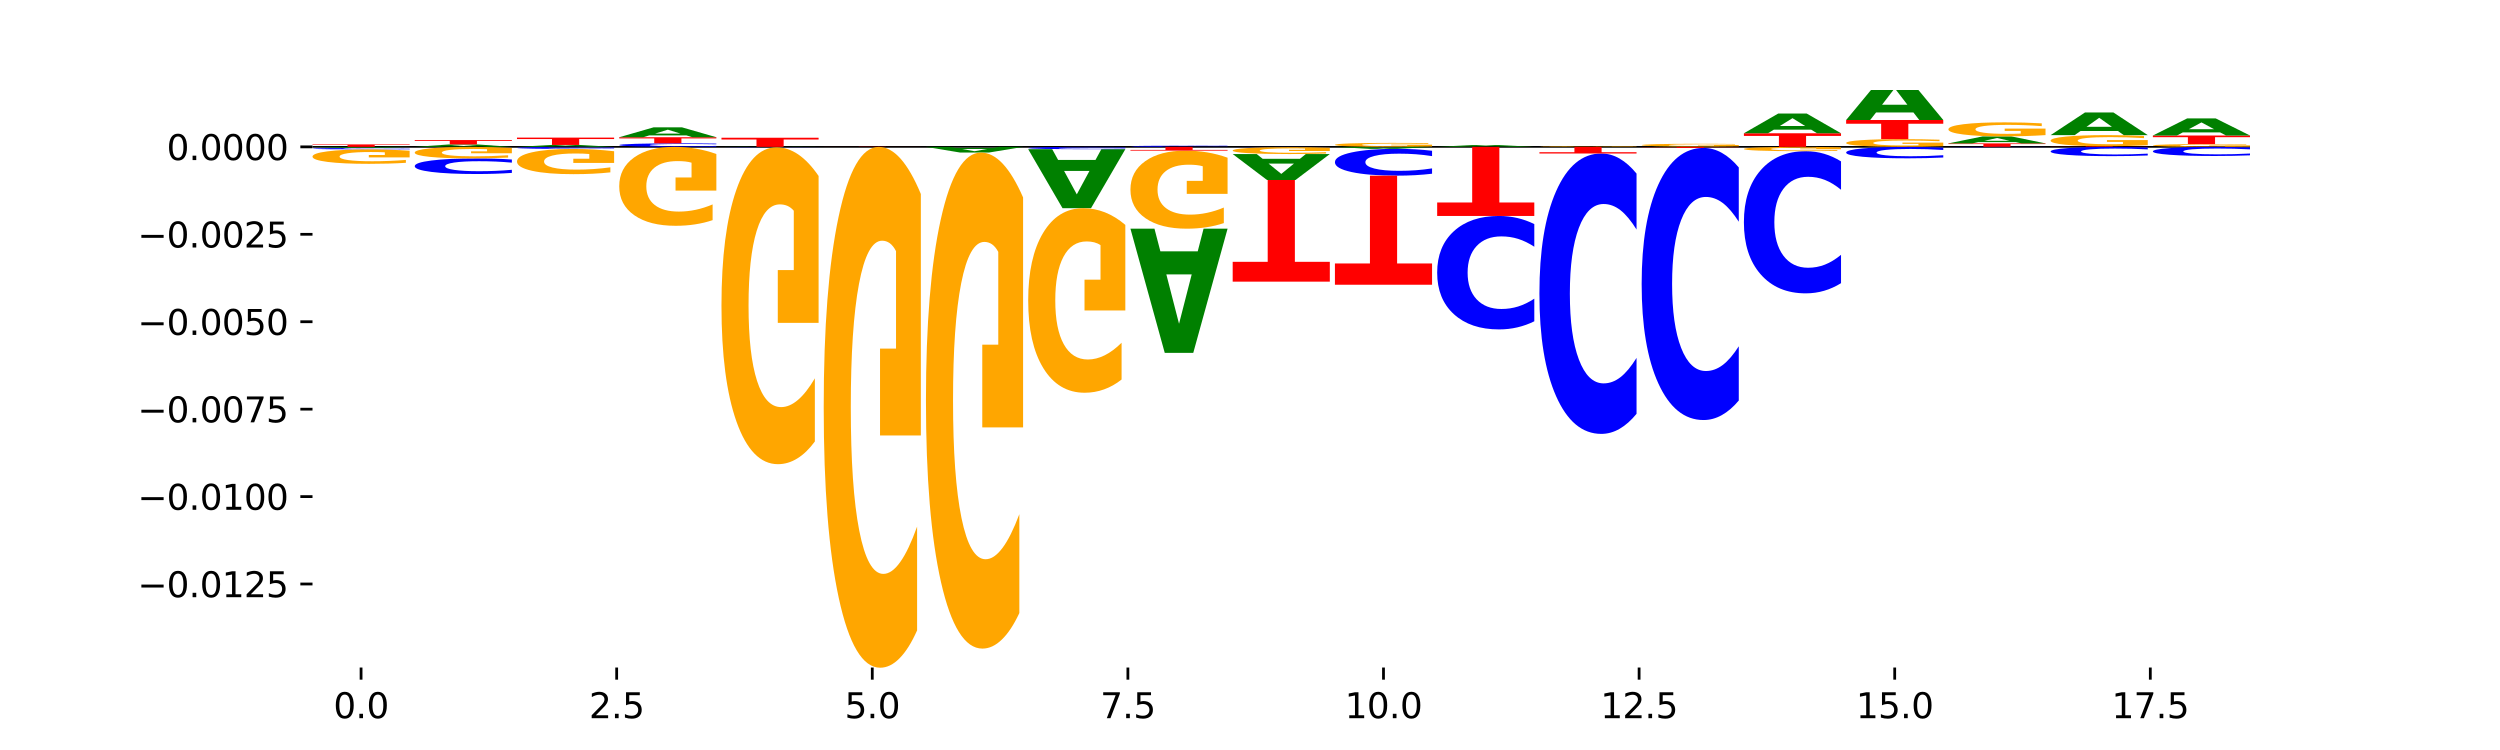 <?xml version="1.0" encoding="utf-8" standalone="no"?>
<!DOCTYPE svg PUBLIC "-//W3C//DTD SVG 1.1//EN"
  "http://www.w3.org/Graphics/SVG/1.1/DTD/svg11.dtd">
<svg xmlns:xlink="http://www.w3.org/1999/xlink" width="720pt" height="216pt" viewBox="0 0 720 216" xmlns="http://www.w3.org/2000/svg" version="1.1">
 <defs>
  <style type="text/css">*{stroke-linejoin: round; stroke-linecap: butt}</style>
 </defs>
 <g id="figure_1">
  <g id="patch_1">
   <path d="M 0 216 
L 720 216 
L 720 0 
L 0 0 
z
" style="fill: #ffffff"/>
  </g>
  <g id="axes_1">
   <g id="patch_2">
    <path d="M 90 192.24 
L 648 192.24 
L 648 25.92 
L 90 25.92 
z
" style="fill: #ffffff"/>
   </g>
   <g id="line2d_1">
    <path d="M 90 42.302 
L 648 42.302 
" clip-path="url(#p07a82863c5)" style="fill: none; stroke: #000000; stroke-width: 0.5; stroke-linecap: square"/>
   </g>
   <g id="patch_3">
    <path d="M 90 41.596 
L 117.974 41.596 
L 117.974 41.734 
L 107.91 41.734 
L 107.91 42.302 
L 100.084 42.302 
L 100.084 41.734 
L 90 41.734 
L 90 41.596 
z
" clip-path="url(#p07a82863c5)" style="fill: #ff0000"/>
   </g>
   <g id="patch_4">
    <path d="M 138.823 42.174 
L 128.065 42.174 
L 126.366 42.302 
L 119.446 42.302 
L 129.329 41.597 
L 137.536 41.597 
L 147.42 42.302 
L 140.505 42.302 
L 138.823 42.174 
z
M 129.781 42.043 
L 137.09 42.043 
L 133.441 41.762 
L 129.781 42.043 
z
" clip-path="url(#p07a82863c5)" style="fill: #008000"/>
   </g>
   <g id="patch_5">
    <path d="M 119.446 40.334 
L 147.42 40.334 
L 147.42 40.581 
L 137.356 40.581 
L 137.356 41.597 
L 129.529 41.597 
L 129.529 40.581 
L 119.446 40.581 
L 119.446 40.334 
z
" clip-path="url(#p07a82863c5)" style="fill: #ff0000"/>
   </g>
   <g id="patch_6">
    <path d="M 168.269 42.201 
L 157.511 42.201 
L 155.812 42.302 
L 148.892 42.302 
L 158.775 41.746 
L 166.982 41.746 
L 176.865 42.302 
L 169.951 42.302 
L 168.269 42.201 
z
M 159.227 42.098 
L 166.536 42.098 
L 162.887 41.877 
L 159.227 42.098 
z
" clip-path="url(#p07a82863c5)" style="fill: #008000"/>
   </g>
   <g id="patch_7">
    <path d="M 148.892 39.632 
L 176.865 39.632 
L 176.865 40.044 
L 166.801 40.044 
L 166.801 41.746 
L 158.975 41.746 
L 158.975 40.044 
L 148.892 40.044 
L 148.892 39.632 
z
" clip-path="url(#p07a82863c5)" style="fill: #ff0000"/>
   </g>
   <g id="patch_8">
    <path d="M 206.311 42.229 
Q 203.971 42.265 201.441 42.284 
Q 198.911 42.302 196.155 42.302 
Q 187.937 42.302 183.137 42.165 
Q 178.338 42.027 178.338 41.792 
Q 178.338 41.555 183.137 41.418 
Q 187.937 41.28 196.155 41.28 
Q 198.911 41.28 201.441 41.299 
Q 203.971 41.317 206.311 41.353 
L 206.311 41.557 
Q 203.95 41.509 201.66 41.487 
Q 199.369 41.464 196.839 41.464 
Q 192.3 41.464 189.699 41.552 
Q 187.105 41.639 187.105 41.792 
Q 187.105 41.944 189.699 42.031 
Q 192.3 42.118 196.839 42.118 
Q 199.369 42.118 201.66 42.096 
Q 203.95 42.073 206.311 42.025 
L 206.311 42.229 
z
" clip-path="url(#p07a82863c5)" style="fill: #0000ff"/>
   </g>
   <g id="patch_9">
    <path d="M 178.338 39.523 
L 206.311 39.523 
L 206.311 39.865 
L 196.247 39.865 
L 196.247 41.28 
L 188.421 41.28 
L 188.421 39.865 
L 178.338 39.865 
L 178.338 39.523 
z
" clip-path="url(#p07a82863c5)" style="fill: #ff0000"/>
   </g>
   <g id="patch_10">
    <path d="M 197.715 39.004 
L 186.957 39.004 
L 185.258 39.523 
L 178.338 39.523 
L 188.221 36.677 
L 196.428 36.677 
L 206.311 39.523 
L 199.397 39.523 
L 197.715 39.004 
z
M 188.673 38.476 
L 195.982 38.476 
L 192.333 37.344 
L 188.673 38.476 
z
" clip-path="url(#p07a82863c5)" style="fill: #008000"/>
   </g>
   <g id="patch_11">
    <path d="M 207.784 39.668 
L 235.757 39.668 
L 235.757 40.182 
L 225.693 40.182 
L 225.693 42.302 
L 217.867 42.302 
L 217.867 40.182 
L 207.784 40.182 
L 207.784 39.668 
z
" clip-path="url(#p07a82863c5)" style="fill: #ff0000"/>
   </g>
   <g id="patch_12">
    <path d="M 237.23 42.24 
L 265.203 42.24 
L 265.203 42.252 
L 255.139 42.252 
L 255.139 42.302 
L 247.313 42.302 
L 247.313 42.252 
L 237.23 42.252 
L 237.23 42.24 
z
" clip-path="url(#p07a82863c5)" style="fill: #ff0000"/>
   </g>
   <g id="patch_13">
    <path d="M 296.121 42.298 
L 324.095 42.298 
L 324.095 42.299 
L 314.031 42.299 
L 314.031 42.302 
L 306.205 42.302 
L 306.205 42.299 
L 296.121 42.299 
L 296.121 42.298 
z
" clip-path="url(#p07a82863c5)" style="fill: #ff0000"/>
   </g>
   <g id="patch_14">
    <path d="M 353.541 42.278 
Q 351.201 42.29 348.671 42.296 
Q 346.14 42.302 343.385 42.302 
Q 335.167 42.302 330.367 42.256 
Q 325.567 42.209 325.567 42.13 
Q 325.567 42.05 330.367 42.004 
Q 335.167 41.957 343.385 41.957 
Q 346.14 41.957 348.671 41.963 
Q 351.201 41.97 353.541 41.982 
L 353.541 42.051 
Q 351.18 42.034 348.889 42.027 
Q 346.599 42.019 344.068 42.019 
Q 339.529 42.019 336.929 42.049 
Q 334.335 42.078 334.335 42.13 
Q 334.335 42.181 336.929 42.211 
Q 339.529 42.24 344.068 42.24 
Q 346.599 42.24 348.889 42.233 
Q 351.18 42.225 353.541 42.209 
L 353.541 42.278 
z
" clip-path="url(#p07a82863c5)" style="fill: #0000ff"/>
   </g>
   <g id="patch_15">
    <path d="M 412.433 42.198 
Q 409.612 42.25 406.577 42.276 
Q 403.543 42.302 400.308 42.302 
Q 392.998 42.302 388.728 42.147 
Q 384.459 41.992 384.459 41.726 
Q 384.459 41.458 388.804 41.304 
Q 393.155 41.15 400.722 41.15 
Q 403.637 41.15 406.308 41.171 
Q 408.985 41.191 411.354 41.232 
L 411.354 41.462 
Q 408.909 41.41 406.489 41.384 
Q 404.069 41.357 401.637 41.357 
Q 397.136 41.357 394.697 41.453 
Q 392.258 41.549 392.258 41.726 
Q 392.258 41.903 394.609 41.999 
Q 396.96 42.095 401.286 42.095 
Q 402.465 42.095 403.474 42.089 
Q 404.483 42.084 405.286 42.072 
L 405.286 41.856 
L 400.678 41.856 
L 400.678 41.664 
L 412.433 41.664 
L 412.433 42.198 
z
" clip-path="url(#p07a82863c5)" style="fill: #ffa600"/>
   </g>
   <g id="patch_16">
    <path d="M 441.879 42.301 
Q 439.057 42.302 436.023 42.302 
Q 432.989 42.302 429.754 42.302 
Q 422.444 42.302 418.174 42.3 
Q 413.905 42.298 413.905 42.293 
Q 413.905 42.289 418.25 42.287 
Q 422.601 42.284 430.168 42.284 
Q 433.083 42.284 435.754 42.285 
Q 438.431 42.285 440.8 42.286 
L 440.8 42.289 
Q 438.355 42.288 435.935 42.288 
Q 433.515 42.288 431.083 42.288 
Q 426.582 42.288 424.143 42.289 
Q 421.704 42.291 421.704 42.293 
Q 421.704 42.296 424.055 42.298 
Q 426.406 42.299 430.732 42.299 
Q 431.91 42.299 432.92 42.299 
Q 433.929 42.299 434.732 42.299 
L 434.732 42.295 
L 430.124 42.295 
L 430.124 42.292 
L 441.879 42.292 
L 441.879 42.301 
z
" clip-path="url(#p07a82863c5)" style="fill: #ffa600"/>
   </g>
   <g id="patch_17">
    <path d="M 433.282 42.194 
L 422.524 42.194 
L 420.825 42.284 
L 413.905 42.284 
L 423.788 41.788 
L 431.995 41.788 
L 441.879 42.284 
L 434.964 42.284 
L 433.282 42.194 
z
M 424.24 42.102 
L 431.549 42.102 
L 427.9 41.905 
L 424.24 42.102 
z
" clip-path="url(#p07a82863c5)" style="fill: #008000"/>
   </g>
   <g id="patch_18">
    <path d="M 462.728 42.297 
L 451.97 42.297 
L 450.271 42.302 
L 443.351 42.302 
L 453.234 42.27 
L 461.441 42.27 
L 471.325 42.302 
L 464.41 42.302 
L 462.728 42.297 
z
M 453.686 42.291 
L 460.995 42.291 
L 457.346 42.278 
L 453.686 42.291 
z
" clip-path="url(#p07a82863c5)" style="fill: #008000"/>
   </g>
   <g id="patch_19">
    <path d="M 471.325 42.253 
Q 468.503 42.262 465.469 42.266 
Q 462.435 42.27 459.2 42.27 
Q 451.89 42.27 447.62 42.245 
Q 443.351 42.219 443.351 42.175 
Q 443.351 42.13 447.696 42.105 
Q 452.046 42.079 459.613 42.079 
Q 462.529 42.079 465.199 42.083 
Q 467.876 42.086 470.246 42.093 
L 470.246 42.131 
Q 467.801 42.122 465.381 42.118 
Q 462.961 42.114 460.529 42.114 
Q 456.027 42.114 453.589 42.13 
Q 451.15 42.145 451.15 42.175 
Q 451.15 42.204 453.501 42.22 
Q 455.852 42.236 460.178 42.236 
Q 461.356 42.236 462.366 42.235 
Q 463.375 42.234 464.178 42.232 
L 464.178 42.196 
L 459.57 42.196 
L 459.57 42.165 
L 471.325 42.165 
L 471.325 42.253 
z
" clip-path="url(#p07a82863c5)" style="fill: #ffa600"/>
   </g>
   <g id="patch_20">
    <path d="M 492.174 42.286 
L 481.416 42.286 
L 479.717 42.302 
L 472.797 42.302 
L 482.68 42.211 
L 490.887 42.211 
L 500.77 42.302 
L 493.856 42.302 
L 492.174 42.286 
z
M 483.132 42.269 
L 490.441 42.269 
L 486.792 42.233 
L 483.132 42.269 
z
" clip-path="url(#p07a82863c5)" style="fill: #008000"/>
   </g>
   <g id="patch_21">
    <path d="M 500.77 42.138 
Q 497.949 42.175 494.915 42.193 
Q 491.881 42.211 488.646 42.211 
Q 481.336 42.211 477.066 42.103 
Q 472.797 41.995 472.797 41.81 
Q 472.797 41.623 477.141 41.515 
Q 481.492 41.408 489.059 41.408 
Q 491.975 41.408 494.645 41.423 
Q 497.322 41.437 499.692 41.466 
L 499.692 41.626 
Q 497.247 41.589 494.827 41.571 
Q 492.407 41.553 489.975 41.553 
Q 485.473 41.553 483.035 41.619 
Q 480.596 41.686 480.596 41.81 
Q 480.596 41.933 482.947 42 
Q 485.298 42.066 489.624 42.066 
Q 490.802 42.066 491.812 42.063 
Q 492.821 42.059 493.623 42.05 
L 493.623 41.9 
L 489.016 41.9 
L 489.016 41.766 
L 500.77 41.766 
L 500.77 42.138 
z
" clip-path="url(#p07a82863c5)" style="fill: #ffa600"/>
   </g>
   <g id="patch_22">
    <path d="M 502.243 38.382 
L 530.216 38.382 
L 530.216 39.146 
L 520.152 39.146 
L 520.152 42.302 
L 512.326 42.302 
L 512.326 39.146 
L 502.243 39.146 
L 502.243 38.382 
z
" clip-path="url(#p07a82863c5)" style="fill: #ff0000"/>
   </g>
   <g id="patch_23">
    <path d="M 521.62 37.347 
L 510.862 37.347 
L 509.163 38.382 
L 502.243 38.382 
L 512.126 32.702 
L 520.333 32.702 
L 530.216 38.382 
L 523.302 38.382 
L 521.62 37.347 
z
M 512.578 36.293 
L 519.887 36.293 
L 516.238 34.034 
L 512.578 36.293 
z
" clip-path="url(#p07a82863c5)" style="fill: #008000"/>
   </g>
   <g id="patch_24">
    <path d="M 559.662 42.101 
Q 556.841 42.202 553.807 42.252 
Q 550.772 42.302 547.537 42.302 
Q 540.227 42.302 535.958 42.002 
Q 531.689 41.702 531.689 41.189 
Q 531.689 40.669 536.033 40.372 
Q 540.384 40.074 547.951 40.074 
Q 550.866 40.074 553.537 40.114 
Q 556.214 40.154 558.584 40.233 
L 558.584 40.678 
Q 556.139 40.576 553.719 40.526 
Q 551.299 40.475 548.867 40.475 
Q 544.365 40.475 541.926 40.66 
Q 539.488 40.845 539.488 41.189 
Q 539.488 41.529 541.839 41.715 
Q 544.19 41.901 548.515 41.901 
Q 549.694 41.901 550.703 41.89 
Q 551.713 41.879 552.515 41.856 
L 552.515 41.439 
L 547.907 41.439 
L 547.907 41.068 
L 559.662 41.068 
L 559.662 42.101 
z
" clip-path="url(#p07a82863c5)" style="fill: #ffa600"/>
   </g>
   <g id="patch_25">
    <path d="M 531.689 34.563 
L 559.662 34.563 
L 559.662 35.638 
L 549.598 35.638 
L 549.598 40.074 
L 541.772 40.074 
L 541.772 35.638 
L 531.689 35.638 
L 531.689 34.563 
z
" clip-path="url(#p07a82863c5)" style="fill: #ff0000"/>
   </g>
   <g id="patch_26">
    <path d="M 551.066 32.388 
L 540.308 32.388 
L 538.609 34.563 
L 531.689 34.563 
L 541.572 22.624 
L 549.779 22.624 
L 559.662 34.563 
L 552.748 34.563 
L 551.066 32.388 
z
M 542.024 30.172 
L 549.333 30.172 
L 545.684 25.423 
L 542.024 30.172 
z
" clip-path="url(#p07a82863c5)" style="fill: #008000"/>
   </g>
   <g id="patch_27">
    <path d="M 561.135 41.294 
L 589.108 41.294 
L 589.108 41.491 
L 579.044 41.491 
L 579.044 42.302 
L 571.218 42.302 
L 571.218 41.491 
L 561.135 41.491 
L 561.135 41.294 
z
" clip-path="url(#p07a82863c5)" style="fill: #ff0000"/>
   </g>
   <g id="patch_28">
    <path d="M 580.512 40.927 
L 569.754 40.927 
L 568.055 41.294 
L 561.135 41.294 
L 571.018 39.276 
L 579.225 39.276 
L 589.108 41.294 
L 582.193 41.294 
L 580.512 40.927 
z
M 571.47 40.552 
L 578.779 40.552 
L 575.13 39.749 
L 571.47 40.552 
z
" clip-path="url(#p07a82863c5)" style="fill: #008000"/>
   </g>
   <g id="patch_29">
    <path d="M 589.108 38.911 
Q 586.287 39.094 583.253 39.185 
Q 580.218 39.276 576.983 39.276 
Q 569.673 39.276 565.404 38.732 
Q 561.135 38.188 561.135 37.257 
Q 561.135 36.315 565.479 35.775 
Q 569.83 35.235 577.397 35.235 
Q 580.312 35.235 582.983 35.308 
Q 585.66 35.381 588.03 35.525 
L 588.03 36.33 
Q 585.585 36.146 583.165 36.055 
Q 580.745 35.963 578.312 35.963 
Q 573.811 35.963 571.372 36.299 
Q 568.934 36.633 568.934 37.257 
Q 568.934 37.875 571.285 38.212 
Q 573.636 38.548 577.961 38.548 
Q 579.14 38.548 580.149 38.529 
Q 581.159 38.509 581.961 38.467 
L 581.961 37.711 
L 577.353 37.711 
L 577.353 37.037 
L 589.108 37.037 
L 589.108 38.911 
z
" clip-path="url(#p07a82863c5)" style="fill: #ffa600"/>
   </g>
   <g id="patch_30">
    <path d="M 590.58 42.117 
L 618.554 42.117 
L 618.554 42.153 
L 608.49 42.153 
L 608.49 42.302 
L 600.664 42.302 
L 600.664 42.153 
L 590.58 42.153 
L 590.58 42.117 
z
" clip-path="url(#p07a82863c5)" style="fill: #ff0000"/>
   </g>
   <g id="patch_31">
    <path d="M 618.554 41.827 
Q 615.733 41.972 612.699 42.044 
Q 609.664 42.117 606.429 42.117 
Q 599.119 42.117 594.85 41.685 
Q 590.58 41.254 590.58 40.516 
Q 590.58 39.769 594.925 39.341 
Q 599.276 38.913 606.843 38.913 
Q 609.758 38.913 612.429 38.971 
Q 615.106 39.029 617.476 39.143 
L 617.476 39.781 
Q 615.031 39.635 612.611 39.563 
Q 610.191 39.49 607.758 39.49 
Q 603.257 39.49 600.818 39.756 
Q 598.379 40.021 598.379 40.516 
Q 598.379 41.005 600.73 41.273 
Q 603.081 41.539 607.407 41.539 
Q 608.586 41.539 609.595 41.524 
Q 610.605 41.508 611.407 41.475 
L 611.407 40.876 
L 606.799 40.876 
L 606.799 40.342 
L 618.554 40.342 
L 618.554 41.827 
z
" clip-path="url(#p07a82863c5)" style="fill: #ffa600"/>
   </g>
   <g id="patch_32">
    <path d="M 609.958 37.726 
L 599.2 37.726 
L 597.501 38.913 
L 590.58 38.913 
L 600.464 32.397 
L 608.671 32.397 
L 618.554 38.913 
L 611.639 38.913 
L 609.958 37.726 
z
M 600.915 36.517 
L 608.225 36.517 
L 604.576 33.925 
L 600.915 36.517 
z
" clip-path="url(#p07a82863c5)" style="fill: #008000"/>
   </g>
   <g id="patch_33">
    <path d="M 648 42.229 
Q 645.179 42.266 642.144 42.284 
Q 639.11 42.302 635.875 42.302 
Q 628.565 42.302 624.296 42.193 
Q 620.026 42.084 620.026 41.898 
Q 620.026 41.709 624.371 41.601 
Q 628.722 41.493 636.289 41.493 
Q 639.204 41.493 641.875 41.508 
Q 644.552 41.522 646.922 41.551 
L 646.922 41.712 
Q 644.477 41.675 642.057 41.657 
Q 639.637 41.639 637.204 41.639 
Q 632.703 41.639 630.264 41.706 
Q 627.825 41.773 627.825 41.898 
Q 627.825 42.022 630.176 42.089 
Q 632.527 42.157 636.853 42.157 
Q 638.032 42.157 639.041 42.153 
Q 640.051 42.149 640.853 42.14 
L 640.853 41.989 
L 636.245 41.989 
L 636.245 41.854 
L 648 41.854 
L 648 42.229 
z
" clip-path="url(#p07a82863c5)" style="fill: #ffa600"/>
   </g>
   <g id="patch_34">
    <path d="M 620.026 39.03 
L 648 39.03 
L 648 39.511 
L 637.936 39.511 
L 637.936 41.493 
L 630.11 41.493 
L 630.11 39.511 
L 620.026 39.511 
L 620.026 39.03 
z
" clip-path="url(#p07a82863c5)" style="fill: #ff0000"/>
   </g>
   <g id="patch_35">
    <path d="M 639.404 38.132 
L 628.646 38.132 
L 626.947 39.03 
L 620.026 39.03 
L 629.91 34.097 
L 638.117 34.097 
L 648 39.03 
L 641.085 39.03 
L 639.404 38.132 
z
M 630.361 37.216 
L 637.671 37.216 
L 634.022 35.254 
L 630.361 37.216 
z
" clip-path="url(#p07a82863c5)" style="fill: #008000"/>
   </g>
   <g id="patch_36">
    <path d="M 109.377 42.359 
L 98.619 42.359 
L 96.92 42.302 
L 90 42.302 
L 99.883 42.611 
L 108.09 42.611 
L 117.974 42.302 
L 111.059 42.302 
L 109.377 42.359 
z
M 100.335 42.416 
L 107.644 42.416 
L 103.995 42.538 
L 100.335 42.416 
z
" clip-path="url(#p07a82863c5)" style="fill: #008000"/>
   </g>
   <g id="patch_37">
    <path d="M 117.974 42.641 
Q 115.634 42.626 113.103 42.618 
Q 110.573 42.611 107.817 42.611 
Q 99.599 42.611 94.8 42.668 
Q 90 42.725 90 42.823 
Q 90 42.921 94.8 42.978 
Q 99.599 43.035 107.817 43.035 
Q 110.573 43.035 113.103 43.028 
Q 115.634 43.02 117.974 43.005 
L 117.974 42.92 
Q 115.613 42.94 113.322 42.95 
Q 111.031 42.959 108.501 42.959 
Q 103.962 42.959 101.361 42.923 
Q 98.768 42.887 98.768 42.823 
Q 98.768 42.76 101.361 42.723 
Q 103.962 42.687 108.501 42.687 
Q 111.031 42.687 113.322 42.697 
Q 115.613 42.706 117.974 42.726 
L 117.974 42.641 
z
" clip-path="url(#p07a82863c5)" style="fill: #0000ff"/>
   </g>
   <g id="patch_38">
    <path d="M 117.974 43.411 
Q 115.152 43.223 112.118 43.129 
Q 109.084 43.035 105.849 43.035 
Q 98.539 43.035 94.269 43.595 
Q 90 44.154 90 45.11 
Q 90 46.078 94.345 46.633 
Q 98.696 47.188 106.263 47.188 
Q 109.178 47.188 111.849 47.112 
Q 114.525 47.038 116.895 46.89 
L 116.895 46.062 
Q 114.45 46.252 112.03 46.346 
Q 109.61 46.44 107.178 46.44 
Q 102.677 46.44 100.238 46.095 
Q 97.799 45.751 97.799 45.11 
Q 97.799 44.476 100.15 44.129 
Q 102.501 43.783 106.827 43.783 
Q 108.005 43.783 109.015 43.803 
Q 110.024 43.824 110.827 43.867 
L 110.827 44.644 
L 106.219 44.644 
L 106.219 45.336 
L 117.974 45.336 
L 117.974 43.411 
z
" clip-path="url(#p07a82863c5)" style="fill: #ffa600"/>
   </g>
   <g id="patch_39">
    <path d="M 147.42 45.943 
Q 145.08 45.784 142.549 45.703 
Q 140.019 45.621 137.263 45.621 
Q 129.045 45.621 124.246 46.227 
Q 119.446 46.832 119.446 47.868 
Q 119.446 48.908 124.246 49.512 
Q 129.045 50.118 137.263 50.118 
Q 140.019 50.118 142.549 50.036 
Q 145.08 49.955 147.42 49.796 
L 147.42 48.899 
Q 145.058 49.111 142.768 49.209 
Q 140.477 49.308 137.947 49.308 
Q 133.408 49.308 130.807 48.924 
Q 128.214 48.542 128.214 47.868 
Q 128.214 47.197 130.807 46.814 
Q 133.408 46.431 137.947 46.431 
Q 140.477 46.431 142.768 46.53 
Q 145.058 46.629 147.42 46.841 
L 147.42 45.943 
z
" clip-path="url(#p07a82863c5)" style="fill: #0000ff"/>
   </g>
   <g id="patch_40">
    <path d="M 147.42 42.603 
Q 144.598 42.453 141.564 42.377 
Q 138.53 42.302 135.295 42.302 
Q 127.985 42.302 123.715 42.749 
Q 119.446 43.196 119.446 43.961 
Q 119.446 44.734 123.791 45.178 
Q 128.141 45.621 135.708 45.621 
Q 138.624 45.621 141.294 45.561 
Q 143.971 45.501 146.341 45.383 
L 146.341 44.722 
Q 143.896 44.873 141.476 44.948 
Q 139.056 45.023 136.624 45.023 
Q 132.122 45.023 129.684 44.748 
Q 127.245 44.473 127.245 43.961 
Q 127.245 43.453 129.596 43.177 
Q 131.947 42.9 136.273 42.9 
Q 137.451 42.9 138.461 42.916 
Q 139.47 42.932 140.273 42.967 
L 140.273 43.588 
L 135.665 43.588 
L 135.665 44.141 
L 147.42 44.141 
L 147.42 42.603 
z
" clip-path="url(#p07a82863c5)" style="fill: #ffa600"/>
   </g>
   <g id="patch_41">
    <path d="M 176.865 42.345 
Q 174.525 42.324 171.995 42.313 
Q 169.465 42.302 166.709 42.302 
Q 158.491 42.302 153.692 42.383 
Q 148.892 42.464 148.892 42.602 
Q 148.892 42.74 153.692 42.821 
Q 158.491 42.901 166.709 42.901 
Q 169.465 42.901 171.995 42.89 
Q 174.525 42.88 176.865 42.858 
L 176.865 42.739 
Q 174.504 42.767 172.214 42.78 
Q 169.923 42.793 167.393 42.793 
Q 162.854 42.793 160.253 42.742 
Q 157.66 42.691 157.66 42.602 
Q 157.66 42.512 160.253 42.461 
Q 162.854 42.41 167.393 42.41 
Q 169.923 42.41 172.214 42.423 
Q 174.504 42.437 176.865 42.465 
L 176.865 42.345 
z
" clip-path="url(#p07a82863c5)" style="fill: #0000ff"/>
   </g>
   <g id="patch_42">
    <path d="M 176.865 43.558 
Q 174.044 43.23 171.01 43.065 
Q 167.976 42.901 164.741 42.901 
Q 157.431 42.901 153.161 43.879 
Q 148.892 44.857 148.892 46.529 
Q 148.892 48.221 153.236 49.191 
Q 157.587 50.162 165.154 50.162 
Q 168.07 50.162 170.74 50.03 
Q 173.417 49.899 175.787 49.641 
L 175.787 48.194 
Q 173.342 48.525 170.922 48.689 
Q 168.502 48.854 166.07 48.854 
Q 161.568 48.854 159.13 48.251 
Q 156.691 47.649 156.691 46.529 
Q 156.691 45.419 159.042 44.813 
Q 161.393 44.209 165.719 44.209 
Q 166.897 44.209 167.907 44.244 
Q 168.916 44.28 169.718 44.355 
L 169.718 45.713 
L 165.11 45.713 
L 165.11 46.924 
L 176.865 46.924 
L 176.865 43.558 
z
" clip-path="url(#p07a82863c5)" style="fill: #ffa600"/>
   </g>
   <g id="patch_43">
    <path d="M 206.311 44.359 
Q 203.49 43.331 200.456 42.814 
Q 197.421 42.302 194.187 42.302 
Q 186.877 42.302 182.607 45.364 
Q 178.338 48.425 178.338 53.66 
Q 178.338 58.955 182.682 61.993 
Q 187.033 65.031 194.6 65.031 
Q 197.516 65.031 200.186 64.618 
Q 202.863 64.209 205.233 63.402 
L 205.233 58.871 
Q 202.788 59.909 200.368 60.42 
Q 197.948 60.937 195.516 60.937 
Q 191.014 60.937 188.575 59.049 
Q 186.137 57.167 186.137 53.66 
Q 186.137 50.185 188.488 48.289 
Q 190.839 46.396 195.165 46.396 
Q 196.343 46.396 197.353 46.504 
Q 198.362 46.617 199.164 46.852 
L 199.164 51.105 
L 194.556 51.105 
L 194.556 54.894 
L 206.311 54.894 
L 206.311 44.359 
z
" clip-path="url(#p07a82863c5)" style="fill: #ffa600"/>
   </g>
   <g id="patch_44">
    <path d="M 227.161 42.312 
L 216.403 42.312 
L 214.704 42.302 
L 207.784 42.302 
L 217.667 42.354 
L 225.874 42.354 
L 235.757 42.302 
L 228.842 42.302 
L 227.161 42.312 
z
M 218.119 42.322 
L 225.428 42.322 
L 221.779 42.342 
L 218.119 42.322 
z
" clip-path="url(#p07a82863c5)" style="fill: #008000"/>
   </g>
   <g id="patch_45">
    <path d="M 235.757 42.359 
Q 233.417 42.357 230.887 42.356 
Q 228.357 42.354 225.601 42.354 
Q 217.383 42.354 212.583 42.364 
Q 207.784 42.373 207.784 42.39 
Q 207.784 42.406 212.583 42.416 
Q 217.383 42.425 225.601 42.425 
Q 228.357 42.425 230.887 42.424 
Q 233.417 42.423 235.757 42.42 
L 235.757 42.406 
Q 233.396 42.409 231.106 42.411 
Q 228.815 42.412 226.285 42.412 
Q 221.746 42.412 219.145 42.406 
Q 216.551 42.4 216.551 42.39 
Q 216.551 42.379 219.145 42.373 
Q 221.746 42.367 226.285 42.367 
Q 228.815 42.367 231.106 42.369 
Q 233.396 42.37 235.757 42.374 
L 235.757 42.359 
z
" clip-path="url(#p07a82863c5)" style="fill: #0000ff"/>
   </g>
   <g id="patch_46">
    <path d="M 235.757 50.682 
Q 232.936 46.554 229.902 44.48 
Q 226.867 42.425 223.632 42.425 
Q 216.322 42.425 212.053 54.716 
Q 207.784 67.007 207.784 88.027 
Q 207.784 109.291 212.128 121.488 
Q 216.479 133.685 224.046 133.685 
Q 226.961 133.685 229.632 132.026 
Q 232.309 130.386 234.679 127.144 
L 234.679 108.952 
Q 232.234 113.118 229.814 115.173 
Q 227.394 117.247 224.962 117.247 
Q 220.46 117.247 218.021 109.668 
Q 215.583 102.109 215.583 88.027 
Q 215.583 74.077 217.934 66.461 
Q 220.285 58.864 224.61 58.864 
Q 225.789 58.864 226.798 59.297 
Q 227.808 59.75 228.61 60.692 
L 228.61 77.772 
L 224.002 77.772 
L 224.002 92.985 
L 235.757 92.985 
L 235.757 50.682 
z
" clip-path="url(#p07a82863c5)" style="fill: #ffa600"/>
   </g>
   <g id="patch_47">
    <path d="M 265.203 55.874 
Q 262.382 49.088 259.348 45.68 
Q 256.313 42.302 253.078 42.302 
Q 245.768 42.302 241.499 62.505 
Q 237.23 82.707 237.23 117.256 
Q 237.23 152.208 241.574 172.255 
Q 245.925 192.303 253.492 192.303 
Q 256.407 192.303 259.078 189.576 
Q 261.755 186.88 264.125 181.551 
L 264.125 151.65 
Q 261.68 158.498 259.26 161.875 
Q 256.84 165.283 254.407 165.283 
Q 249.906 165.283 247.467 152.827 
Q 245.029 140.402 245.029 117.256 
Q 245.029 94.327 247.38 81.809 
Q 249.731 69.322 254.056 69.322 
Q 255.235 69.322 256.244 70.034 
Q 257.254 70.778 258.056 72.327 
L 258.056 100.4 
L 253.448 100.4 
L 253.448 125.405 
L 265.203 125.405 
L 265.203 55.874 
z
" clip-path="url(#p07a82863c5)" style="fill: #ffa600"/>
   </g>
   <g id="patch_48">
    <path d="M 286.053 42.601 
L 275.295 42.601 
L 273.596 42.302 
L 266.675 42.302 
L 276.559 43.939 
L 284.766 43.939 
L 294.649 42.302 
L 287.734 42.302 
L 286.053 42.601 
z
M 277.01 42.904 
L 284.32 42.904 
L 280.671 43.555 
L 277.01 42.904 
z
" clip-path="url(#p07a82863c5)" style="fill: #008000"/>
   </g>
   <g id="patch_49">
    <path d="M 294.649 56.864 
Q 291.828 50.401 288.794 47.155 
Q 285.759 43.939 282.524 43.939 
Q 275.214 43.939 270.945 63.179 
Q 266.675 82.42 266.675 115.324 
Q 266.675 148.611 271.02 167.704 
Q 275.371 186.797 282.938 186.797 
Q 285.853 186.797 288.524 184.2 
Q 291.201 181.633 293.571 176.557 
L 293.571 148.08 
Q 291.126 154.602 288.706 157.818 
Q 286.286 161.064 283.853 161.064 
Q 279.352 161.064 276.913 149.201 
Q 274.474 137.368 274.474 115.324 
Q 274.474 93.486 276.825 81.564 
Q 279.176 69.671 283.502 69.671 
Q 284.681 69.671 285.69 70.35 
Q 286.7 71.058 287.502 72.534 
L 287.502 99.27 
L 282.894 99.27 
L 282.894 123.085 
L 294.649 123.085 
L 294.649 56.864 
z
" clip-path="url(#p07a82863c5)" style="fill: #ffa600"/>
   </g>
   <g id="patch_50">
    <path d="M 315.499 46.07 
L 304.741 46.07 
L 303.042 42.976 
L 296.121 42.976 
L 306.005 59.962 
L 314.212 59.962 
L 324.095 42.976 
L 317.18 42.976 
L 315.499 46.07 
z
M 306.456 49.223 
L 313.766 49.223 
L 310.117 55.979 
L 306.456 49.223 
z
" clip-path="url(#p07a82863c5)" style="fill: #008000"/>
   </g>
   <g id="patch_51">
    <path d="M 324.095 42.351 
Q 321.755 42.327 319.225 42.315 
Q 316.695 42.302 313.939 42.302 
Q 305.721 42.302 300.921 42.393 
Q 296.121 42.484 296.121 42.639 
Q 296.121 42.795 300.921 42.885 
Q 305.721 42.976 313.939 42.976 
Q 316.695 42.976 319.225 42.964 
Q 321.755 42.951 324.095 42.928 
L 324.095 42.793 
Q 321.734 42.825 319.443 42.84 
Q 317.153 42.855 314.622 42.855 
Q 310.084 42.855 307.483 42.797 
Q 304.889 42.74 304.889 42.639 
Q 304.889 42.538 307.483 42.481 
Q 310.084 42.424 314.622 42.424 
Q 317.153 42.424 319.443 42.438 
Q 321.734 42.453 324.095 42.485 
L 324.095 42.351 
z
" clip-path="url(#p07a82863c5)" style="fill: #0000ff"/>
   </g>
   <g id="patch_52">
    <path d="M 324.095 64.77 
Q 321.274 62.366 318.239 61.158 
Q 315.205 59.962 311.97 59.962 
Q 304.66 59.962 300.391 67.12 
Q 296.121 74.278 296.121 86.519 
Q 296.121 98.903 300.466 106.007 
Q 304.817 113.11 312.384 113.11 
Q 315.299 113.11 317.97 112.144 
Q 320.647 111.189 323.017 109.3 
L 323.017 98.706 
Q 320.572 101.132 318.152 102.329 
Q 315.732 103.536 313.299 103.536 
Q 308.798 103.536 306.359 99.123 
Q 303.92 94.72 303.92 86.519 
Q 303.92 78.395 306.271 73.96 
Q 308.622 69.535 312.948 69.535 
Q 314.127 69.535 315.136 69.788 
Q 316.146 70.051 316.948 70.6 
L 316.948 80.547 
L 312.34 80.547 
L 312.34 89.407 
L 324.095 89.407 
L 324.095 64.77 
z
" clip-path="url(#p07a82863c5)" style="fill: #ffa600"/>
   </g>
   <g id="patch_53">
    <path d="M 344.945 72.38 
L 334.186 72.38 
L 332.488 65.864 
L 325.567 65.864 
L 335.45 101.634 
L 343.658 101.634 
L 353.541 65.864 
L 346.626 65.864 
L 344.945 72.38 
z
M 335.902 79.019 
L 343.212 79.019 
L 339.563 93.247 
L 335.902 79.019 
z
" clip-path="url(#p07a82863c5)" style="fill: #008000"/>
   </g>
   <g id="patch_54">
    <path d="M 353.541 45.418 
Q 350.72 44.401 347.685 43.89 
Q 344.651 43.384 341.416 43.384 
Q 334.106 43.384 329.837 46.412 
Q 325.567 49.439 325.567 54.617 
Q 325.567 59.855 329.912 62.859 
Q 334.263 65.864 341.83 65.864 
Q 344.745 65.864 347.416 65.455 
Q 350.093 65.051 352.463 64.252 
L 352.463 59.771 
Q 350.018 60.797 347.598 61.304 
Q 345.178 61.814 342.745 61.814 
Q 338.244 61.814 335.805 59.948 
Q 333.366 58.085 333.366 54.617 
Q 333.366 51.18 335.717 49.304 
Q 338.068 47.433 342.394 47.433 
Q 343.573 47.433 344.582 47.54 
Q 345.591 47.651 346.394 47.884 
L 346.394 52.091 
L 341.786 52.091 
L 341.786 55.838 
L 353.541 55.838 
L 353.541 45.418 
z
" clip-path="url(#p07a82863c5)" style="fill: #ffa600"/>
   </g>
   <g id="patch_55">
    <path d="M 325.567 43.384 
L 353.541 43.384 
L 353.541 43.173 
L 343.477 43.173 
L 343.477 42.302 
L 335.651 42.302 
L 335.651 43.173 
L 325.567 43.173 
L 325.567 43.384 
z
" clip-path="url(#p07a82863c5)" style="fill: #ff0000"/>
   </g>
   <g id="patch_56">
    <path d="M 374.391 45.726 
L 363.632 45.726 
L 361.934 44.365 
L 355.013 44.365 
L 364.896 51.836 
L 373.104 51.836 
L 382.987 44.365 
L 376.072 44.365 
L 374.391 45.726 
z
M 365.348 47.112 
L 372.658 47.112 
L 369.009 50.084 
L 365.348 47.112 
z
" clip-path="url(#p07a82863c5)" style="fill: #008000"/>
   </g>
   <g id="patch_57">
    <path d="M 382.987 42.308 
Q 380.647 42.305 378.117 42.304 
Q 375.586 42.302 372.831 42.302 
Q 364.613 42.302 359.813 42.313 
Q 355.013 42.324 355.013 42.342 
Q 355.013 42.36 359.813 42.371 
Q 364.613 42.382 372.831 42.382 
Q 375.586 42.382 378.117 42.38 
Q 380.647 42.379 382.987 42.376 
L 382.987 42.36 
Q 380.626 42.364 378.335 42.366 
Q 376.045 42.367 373.514 42.367 
Q 368.975 42.367 366.375 42.361 
Q 363.781 42.354 363.781 42.342 
Q 363.781 42.33 366.375 42.323 
Q 368.975 42.317 373.514 42.317 
Q 376.045 42.317 378.335 42.318 
Q 380.626 42.32 382.987 42.324 
L 382.987 42.308 
z
" clip-path="url(#p07a82863c5)" style="fill: #0000ff"/>
   </g>
   <g id="patch_58">
    <path d="M 382.987 42.561 
Q 380.166 42.471 377.131 42.426 
Q 374.097 42.382 370.862 42.382 
Q 363.552 42.382 359.283 42.649 
Q 355.013 42.916 355.013 43.373 
Q 355.013 43.835 359.358 44.1 
Q 363.709 44.365 371.276 44.365 
Q 374.191 44.365 376.862 44.329 
Q 379.539 44.293 381.908 44.223 
L 381.908 43.827 
Q 379.463 43.918 377.044 43.963 
Q 374.624 44.008 372.191 44.008 
Q 367.69 44.008 365.251 43.843 
Q 362.812 43.679 362.812 43.373 
Q 362.812 43.07 365.163 42.904 
Q 367.514 42.739 371.84 42.739 
Q 373.019 42.739 374.028 42.748 
Q 375.037 42.758 375.84 42.779 
L 375.84 43.15 
L 371.232 43.15 
L 371.232 43.48 
L 382.987 43.48 
L 382.987 42.561 
z
" clip-path="url(#p07a82863c5)" style="fill: #ffa600"/>
   </g>
   <g id="patch_59">
    <path d="M 355.013 81.115 
L 382.987 81.115 
L 382.987 75.405 
L 372.923 75.405 
L 372.923 51.836 
L 365.097 51.836 
L 365.097 75.405 
L 355.013 75.405 
L 355.013 81.115 
z
" clip-path="url(#p07a82863c5)" style="fill: #ff0000"/>
   </g>
   <g id="patch_60">
    <path d="M 403.836 42.405 
L 393.078 42.405 
L 391.38 42.302 
L 384.459 42.302 
L 394.342 42.865 
L 402.55 42.865 
L 412.433 42.302 
L 405.518 42.302 
L 403.836 42.405 
z
M 394.794 42.509 
L 402.103 42.509 
L 398.454 42.733 
L 394.794 42.509 
z
" clip-path="url(#p07a82863c5)" style="fill: #008000"/>
   </g>
   <g id="patch_61">
    <path d="M 412.433 43.418 
Q 410.093 43.144 407.563 43.005 
Q 405.032 42.865 402.277 42.865 
Q 394.059 42.865 389.259 43.905 
Q 384.459 44.946 384.459 46.725 
Q 384.459 48.511 389.259 49.55 
Q 394.059 50.59 402.277 50.59 
Q 405.032 50.59 407.563 50.45 
Q 410.093 50.311 412.433 50.036 
L 412.433 48.496 
Q 410.072 48.86 407.781 49.029 
Q 405.49 49.198 402.96 49.198 
Q 398.421 49.198 395.821 48.539 
Q 393.227 47.882 393.227 46.725 
Q 393.227 45.573 395.821 44.914 
Q 398.421 44.256 402.96 44.256 
Q 405.49 44.256 407.781 44.425 
Q 410.072 44.596 412.433 44.96 
L 412.433 43.418 
z
" clip-path="url(#p07a82863c5)" style="fill: #0000ff"/>
   </g>
   <g id="patch_62">
    <path d="M 384.459 82.005 
L 412.433 82.005 
L 412.433 75.878 
L 402.369 75.878 
L 402.369 50.59 
L 394.543 50.59 
L 394.543 75.878 
L 384.459 75.878 
L 384.459 82.005 
z
" clip-path="url(#p07a82863c5)" style="fill: #ff0000"/>
   </g>
   <g id="patch_63">
    <path d="M 441.879 64.539 
Q 439.539 63.378 437.008 62.791 
Q 434.478 62.197 431.722 62.197 
Q 423.504 62.197 418.705 66.598 
Q 413.905 70.999 413.905 78.525 
Q 413.905 86.078 418.705 90.472 
Q 423.504 94.872 431.722 94.872 
Q 434.478 94.872 437.008 94.278 
Q 439.539 93.691 441.879 92.53 
L 441.879 86.017 
Q 439.518 87.556 437.227 88.271 
Q 434.936 88.987 432.406 88.987 
Q 427.867 88.987 425.266 86.199 
Q 422.673 83.418 422.673 78.525 
Q 422.673 73.651 425.266 70.864 
Q 427.867 68.083 432.406 68.083 
Q 434.936 68.083 437.227 68.798 
Q 439.518 69.521 441.879 71.059 
L 441.879 64.539 
z
" clip-path="url(#p07a82863c5)" style="fill: #0000ff"/>
   </g>
   <g id="patch_64">
    <path d="M 413.905 62.197 
L 441.879 62.197 
L 441.879 58.317 
L 431.815 58.317 
L 431.815 42.302 
L 423.989 42.302 
L 423.989 58.317 
L 413.905 58.317 
L 413.905 62.197 
z
" clip-path="url(#p07a82863c5)" style="fill: #ff0000"/>
   </g>
   <g id="patch_65">
    <path d="M 471.325 49.997 
Q 468.985 47.128 466.454 45.677 
Q 463.924 44.209 461.168 44.209 
Q 452.95 44.209 448.151 55.085 
Q 443.351 65.961 443.351 84.56 
Q 443.351 103.225 448.151 114.085 
Q 452.95 124.96 461.168 124.96 
Q 463.924 124.96 466.454 123.493 
Q 468.985 122.041 471.325 119.172 
L 471.325 103.075 
Q 468.963 106.879 466.673 108.647 
Q 464.382 110.415 461.852 110.415 
Q 457.313 110.415 454.712 103.526 
Q 452.119 96.653 452.119 84.56 
Q 452.119 72.516 454.712 65.627 
Q 457.313 58.755 461.852 58.755 
Q 464.382 58.755 466.673 60.523 
Q 468.963 62.308 471.325 66.111 
L 471.325 49.997 
z
" clip-path="url(#p07a82863c5)" style="fill: #0000ff"/>
   </g>
   <g id="patch_66">
    <path d="M 443.351 44.209 
L 471.325 44.209 
L 471.325 43.837 
L 461.261 43.837 
L 461.261 42.302 
L 453.434 42.302 
L 453.434 43.837 
L 443.351 43.837 
L 443.351 44.209 
z
" clip-path="url(#p07a82863c5)" style="fill: #ff0000"/>
   </g>
   <g id="patch_67">
    <path d="M 500.77 48.222 
Q 498.431 45.438 495.9 44.03 
Q 493.37 42.605 490.614 42.605 
Q 482.396 42.605 477.597 53.16 
Q 472.797 63.714 472.797 81.763 
Q 472.797 99.877 477.597 110.415 
Q 482.396 120.97 490.614 120.97 
Q 493.37 120.97 495.9 119.545 
Q 498.431 118.137 500.77 115.353 
L 500.77 99.731 
Q 498.409 103.422 496.119 105.138 
Q 493.828 106.854 491.298 106.854 
Q 486.759 106.854 484.158 100.169 
Q 481.565 93.499 481.565 81.763 
Q 481.565 70.076 484.158 63.39 
Q 486.759 56.721 491.298 56.721 
Q 493.828 56.721 496.119 58.437 
Q 498.409 60.169 500.77 63.86 
L 500.77 48.222 
z
" clip-path="url(#p07a82863c5)" style="fill: #0000ff"/>
   </g>
   <g id="patch_68">
    <path d="M 472.797 42.605 
L 500.77 42.605 
L 500.77 42.546 
L 490.706 42.546 
L 490.706 42.302 
L 482.88 42.302 
L 482.88 42.546 
L 472.797 42.546 
L 472.797 42.605 
z
" clip-path="url(#p07a82863c5)" style="fill: #ff0000"/>
   </g>
   <g id="patch_69">
    <path d="M 530.216 46.478 
Q 527.876 45.023 525.346 44.287 
Q 522.816 43.543 520.06 43.543 
Q 511.842 43.543 507.042 49.057 
Q 502.243 54.572 502.243 64.003 
Q 502.243 73.468 507.042 78.974 
Q 511.842 84.488 520.06 84.488 
Q 522.816 84.488 525.346 83.744 
Q 527.876 83.008 530.216 81.553 
L 530.216 73.391 
Q 527.855 75.32 525.565 76.216 
Q 523.274 77.113 520.744 77.113 
Q 516.205 77.113 513.604 73.62 
Q 511.01 70.135 511.01 64.003 
Q 511.01 57.896 513.604 54.403 
Q 516.205 50.918 520.744 50.918 
Q 523.274 50.918 525.565 51.815 
Q 527.855 52.72 530.216 54.648 
L 530.216 46.478 
z
" clip-path="url(#p07a82863c5)" style="fill: #0000ff"/>
   </g>
   <g id="patch_70">
    <path d="M 530.216 42.415 
Q 527.395 42.359 524.361 42.33 
Q 521.326 42.302 518.092 42.302 
Q 510.782 42.302 506.512 42.469 
Q 502.243 42.637 502.243 42.922 
Q 502.243 43.211 506.587 43.377 
Q 510.938 43.543 518.505 43.543 
Q 521.421 43.543 524.091 43.52 
Q 526.768 43.498 529.138 43.454 
L 529.138 43.207 
Q 526.693 43.263 524.273 43.291 
Q 521.853 43.319 519.421 43.319 
Q 514.919 43.319 512.481 43.216 
Q 510.042 43.114 510.042 42.922 
Q 510.042 42.733 512.393 42.629 
Q 514.744 42.526 519.07 42.526 
Q 520.248 42.526 521.258 42.532 
Q 522.267 42.538 523.069 42.551 
L 523.069 42.783 
L 518.461 42.783 
L 518.461 42.99 
L 530.216 42.99 
L 530.216 42.415 
z
" clip-path="url(#p07a82863c5)" style="fill: #ffa600"/>
   </g>
   <g id="patch_71">
    <path d="M 559.662 42.539 
Q 557.322 42.422 554.792 42.362 
Q 552.262 42.302 549.506 42.302 
Q 541.288 42.302 536.488 42.746 
Q 531.689 43.19 531.689 43.949 
Q 531.689 44.711 536.488 45.154 
Q 541.288 45.598 549.506 45.598 
Q 552.262 45.598 554.792 45.538 
Q 557.322 45.479 559.662 45.362 
L 559.662 44.705 
Q 557.301 44.86 555.011 44.932 
Q 552.72 45.005 550.19 45.005 
Q 545.651 45.005 543.05 44.723 
Q 540.456 44.443 540.456 43.949 
Q 540.456 43.458 543.05 43.177 
Q 545.651 42.896 550.19 42.896 
Q 552.72 42.896 555.011 42.968 
Q 557.301 43.041 559.662 43.196 
L 559.662 42.539 
z
" clip-path="url(#p07a82863c5)" style="fill: #0000ff"/>
   </g>
   <g id="patch_72">
    <path d="M 589.108 42.311 
Q 586.768 42.307 584.238 42.305 
Q 581.708 42.302 578.952 42.302 
Q 570.734 42.302 565.934 42.318 
Q 561.135 42.333 561.135 42.359 
Q 561.135 42.386 565.934 42.401 
Q 570.734 42.416 578.952 42.416 
Q 581.708 42.416 584.238 42.414 
Q 586.768 42.412 589.108 42.408 
L 589.108 42.385 
Q 586.747 42.391 584.456 42.393 
Q 582.166 42.396 579.636 42.396 
Q 575.097 42.396 572.496 42.386 
Q 569.902 42.376 569.902 42.359 
Q 569.902 42.342 572.496 42.333 
Q 575.097 42.323 579.636 42.323 
Q 582.166 42.323 584.456 42.325 
Q 586.747 42.328 589.108 42.333 
L 589.108 42.311 
z
" clip-path="url(#p07a82863c5)" style="fill: #0000ff"/>
   </g>
   <g id="patch_73">
    <path d="M 618.554 42.494 
Q 616.214 42.399 613.684 42.351 
Q 611.154 42.302 608.398 42.302 
Q 600.18 42.302 595.38 42.662 
Q 590.58 43.021 590.58 43.635 
Q 590.58 44.251 595.38 44.609 
Q 600.18 44.969 608.398 44.969 
Q 611.154 44.969 613.684 44.92 
Q 616.214 44.872 618.554 44.777 
L 618.554 44.246 
Q 616.193 44.372 613.902 44.43 
Q 611.612 44.488 609.082 44.488 
Q 604.543 44.488 601.942 44.261 
Q 599.348 44.034 599.348 43.635 
Q 599.348 43.237 601.942 43.01 
Q 604.543 42.783 609.082 42.783 
Q 611.612 42.783 613.902 42.841 
Q 616.193 42.9 618.554 43.026 
L 618.554 42.494 
z
" clip-path="url(#p07a82863c5)" style="fill: #0000ff"/>
   </g>
   <g id="patch_74">
    <path d="M 648 42.49 
Q 645.66 42.397 643.13 42.35 
Q 640.6 42.302 637.844 42.302 
Q 629.626 42.302 624.826 42.656 
Q 620.026 43.009 620.026 43.613 
Q 620.026 44.22 624.826 44.572 
Q 629.626 44.926 637.844 44.926 
Q 640.6 44.926 643.13 44.878 
Q 645.66 44.831 648 44.738 
L 648 44.215 
Q 645.639 44.338 643.348 44.396 
Q 641.058 44.453 638.527 44.453 
Q 633.989 44.453 631.388 44.229 
Q 628.794 44.006 628.794 43.613 
Q 628.794 43.222 631.388 42.998 
Q 633.989 42.775 638.527 42.775 
Q 641.058 42.775 643.348 42.832 
Q 645.639 42.89 648 43.014 
L 648 42.49 
z
" clip-path="url(#p07a82863c5)" style="fill: #0000ff"/>
   </g>
   <g id="matplotlib.axis_1">
    <g id="xtick_1">
     <g id="line2d_2">
      <defs>
       <path id="m2315a0b6b8" d="M 0 0 
L 0 3.5 
" style="stroke: #000000; stroke-width: 0.8"/>
      </defs>
      <g>
       <use xlink:href="#m2315a0b6b8" x="103.987" y="192.24" style="stroke: #000000; stroke-width: 0.8"/>
      </g>
     </g>
     <g id="text_1">
      <!-- 0.0 -->
      <g transform="translate(96.035 206.838) scale(0.1 -0.1)">
       <defs>
        <path id="DejaVuSans-30" d="M 2034 4250 
Q 1547 4250 1301 3770 
Q 1056 3291 1056 2328 
Q 1056 1369 1301 889 
Q 1547 409 2034 409 
Q 2525 409 2770 889 
Q 3016 1369 3016 2328 
Q 3016 3291 2770 3770 
Q 2525 4250 2034 4250 
z
M 2034 4750 
Q 2819 4750 3233 4129 
Q 3647 3509 3647 2328 
Q 3647 1150 3233 529 
Q 2819 -91 2034 -91 
Q 1250 -91 836 529 
Q 422 1150 422 2328 
Q 422 3509 836 4129 
Q 1250 4750 2034 4750 
z
" transform="scale(0.016)"/>
        <path id="DejaVuSans-2e" d="M 684 794 
L 1344 794 
L 1344 0 
L 684 0 
L 684 794 
z
" transform="scale(0.016)"/>
       </defs>
       <use xlink:href="#DejaVuSans-30"/>
       <use xlink:href="#DejaVuSans-2e" x="63.623"/>
       <use xlink:href="#DejaVuSans-30" x="95.41"/>
      </g>
     </g>
    </g>
    <g id="xtick_2">
     <g id="line2d_3">
      <g>
       <use xlink:href="#m2315a0b6b8" x="177.602" y="192.24" style="stroke: #000000; stroke-width: 0.8"/>
      </g>
     </g>
     <g id="text_2">
      <!-- 2.5 -->
      <g transform="translate(169.65 206.838) scale(0.1 -0.1)">
       <defs>
        <path id="DejaVuSans-32" d="M 1228 531 
L 3431 531 
L 3431 0 
L 469 0 
L 469 531 
Q 828 903 1448 1529 
Q 2069 2156 2228 2338 
Q 2531 2678 2651 2914 
Q 2772 3150 2772 3378 
Q 2772 3750 2511 3984 
Q 2250 4219 1831 4219 
Q 1534 4219 1204 4116 
Q 875 4013 500 3803 
L 500 4441 
Q 881 4594 1212 4672 
Q 1544 4750 1819 4750 
Q 2544 4750 2975 4387 
Q 3406 4025 3406 3419 
Q 3406 3131 3298 2873 
Q 3191 2616 2906 2266 
Q 2828 2175 2409 1742 
Q 1991 1309 1228 531 
z
" transform="scale(0.016)"/>
        <path id="DejaVuSans-35" d="M 691 4666 
L 3169 4666 
L 3169 4134 
L 1269 4134 
L 1269 2991 
Q 1406 3038 1543 3061 
Q 1681 3084 1819 3084 
Q 2600 3084 3056 2656 
Q 3513 2228 3513 1497 
Q 3513 744 3044 326 
Q 2575 -91 1722 -91 
Q 1428 -91 1123 -41 
Q 819 9 494 109 
L 494 744 
Q 775 591 1075 516 
Q 1375 441 1709 441 
Q 2250 441 2565 725 
Q 2881 1009 2881 1497 
Q 2881 1984 2565 2268 
Q 2250 2553 1709 2553 
Q 1456 2553 1204 2497 
Q 953 2441 691 2322 
L 691 4666 
z
" transform="scale(0.016)"/>
       </defs>
       <use xlink:href="#DejaVuSans-32"/>
       <use xlink:href="#DejaVuSans-2e" x="63.623"/>
       <use xlink:href="#DejaVuSans-35" x="95.41"/>
      </g>
     </g>
    </g>
    <g id="xtick_3">
     <g id="line2d_4">
      <g>
       <use xlink:href="#m2315a0b6b8" x="251.216" y="192.24" style="stroke: #000000; stroke-width: 0.8"/>
      </g>
     </g>
     <g id="text_3">
      <!-- 5.0 -->
      <g transform="translate(243.265 206.838) scale(0.1 -0.1)">
       <use xlink:href="#DejaVuSans-35"/>
       <use xlink:href="#DejaVuSans-2e" x="63.623"/>
       <use xlink:href="#DejaVuSans-30" x="95.41"/>
      </g>
     </g>
    </g>
    <g id="xtick_4">
     <g id="line2d_5">
      <g>
       <use xlink:href="#m2315a0b6b8" x="324.831" y="192.24" style="stroke: #000000; stroke-width: 0.8"/>
      </g>
     </g>
     <g id="text_4">
      <!-- 7.5 -->
      <g transform="translate(316.88 206.838) scale(0.1 -0.1)">
       <defs>
        <path id="DejaVuSans-37" d="M 525 4666 
L 3525 4666 
L 3525 4397 
L 1831 0 
L 1172 0 
L 2766 4134 
L 525 4134 
L 525 4666 
z
" transform="scale(0.016)"/>
       </defs>
       <use xlink:href="#DejaVuSans-37"/>
       <use xlink:href="#DejaVuSans-2e" x="63.623"/>
       <use xlink:href="#DejaVuSans-35" x="95.41"/>
      </g>
     </g>
    </g>
    <g id="xtick_5">
     <g id="line2d_6">
      <g>
       <use xlink:href="#m2315a0b6b8" x="398.446" y="192.24" style="stroke: #000000; stroke-width: 0.8"/>
      </g>
     </g>
     <g id="text_5">
      <!-- 10.0 -->
      <g transform="translate(387.313 206.838) scale(0.1 -0.1)">
       <defs>
        <path id="DejaVuSans-31" d="M 794 531 
L 1825 531 
L 1825 4091 
L 703 3866 
L 703 4441 
L 1819 4666 
L 2450 4666 
L 2450 531 
L 3481 531 
L 3481 0 
L 794 0 
L 794 531 
z
" transform="scale(0.016)"/>
       </defs>
       <use xlink:href="#DejaVuSans-31"/>
       <use xlink:href="#DejaVuSans-30" x="63.623"/>
       <use xlink:href="#DejaVuSans-2e" x="127.246"/>
       <use xlink:href="#DejaVuSans-30" x="159.033"/>
      </g>
     </g>
    </g>
    <g id="xtick_6">
     <g id="line2d_7">
      <g>
       <use xlink:href="#m2315a0b6b8" x="472.061" y="192.24" style="stroke: #000000; stroke-width: 0.8"/>
      </g>
     </g>
     <g id="text_6">
      <!-- 12.5 -->
      <g transform="translate(460.928 206.838) scale(0.1 -0.1)">
       <use xlink:href="#DejaVuSans-31"/>
       <use xlink:href="#DejaVuSans-32" x="63.623"/>
       <use xlink:href="#DejaVuSans-2e" x="127.246"/>
       <use xlink:href="#DejaVuSans-35" x="159.033"/>
      </g>
     </g>
    </g>
    <g id="xtick_7">
     <g id="line2d_8">
      <g>
       <use xlink:href="#m2315a0b6b8" x="545.675" y="192.24" style="stroke: #000000; stroke-width: 0.8"/>
      </g>
     </g>
     <g id="text_7">
      <!-- 15.0 -->
      <g transform="translate(534.543 206.838) scale(0.1 -0.1)">
       <use xlink:href="#DejaVuSans-31"/>
       <use xlink:href="#DejaVuSans-35" x="63.623"/>
       <use xlink:href="#DejaVuSans-2e" x="127.246"/>
       <use xlink:href="#DejaVuSans-30" x="159.033"/>
      </g>
     </g>
    </g>
    <g id="xtick_8">
     <g id="line2d_9">
      <g>
       <use xlink:href="#m2315a0b6b8" x="619.29" y="192.24" style="stroke: #000000; stroke-width: 0.8"/>
      </g>
     </g>
     <g id="text_8">
      <!-- 17.5 -->
      <g transform="translate(608.157 206.838) scale(0.1 -0.1)">
       <use xlink:href="#DejaVuSans-31"/>
       <use xlink:href="#DejaVuSans-37" x="63.623"/>
       <use xlink:href="#DejaVuSans-2e" x="127.246"/>
       <use xlink:href="#DejaVuSans-35" x="159.033"/>
      </g>
     </g>
    </g>
   </g>
   <g id="matplotlib.axis_2">
    <g id="ytick_1">
     <g id="line2d_10">
      <defs>
       <path id="ma5d134ebb9" d="M 0 0 
L -3.5 0 
" style="stroke: #000000; stroke-width: 0.8"/>
      </defs>
      <g>
       <use xlink:href="#ma5d134ebb9" x="90" y="168.197" style="stroke: #000000; stroke-width: 0.8"/>
      </g>
     </g>
     <g id="text_9">
      <!-- −0.0125 -->
      <g transform="translate(39.63 171.996) scale(0.1 -0.1)">
       <defs>
        <path id="DejaVuSans-2212" d="M 678 2272 
L 4684 2272 
L 4684 1741 
L 678 1741 
L 678 2272 
z
" transform="scale(0.016)"/>
       </defs>
       <use xlink:href="#DejaVuSans-2212"/>
       <use xlink:href="#DejaVuSans-30" x="83.789"/>
       <use xlink:href="#DejaVuSans-2e" x="147.412"/>
       <use xlink:href="#DejaVuSans-30" x="179.199"/>
       <use xlink:href="#DejaVuSans-31" x="242.822"/>
       <use xlink:href="#DejaVuSans-32" x="306.445"/>
       <use xlink:href="#DejaVuSans-35" x="370.068"/>
      </g>
     </g>
    </g>
    <g id="ytick_2">
     <g id="line2d_11">
      <g>
       <use xlink:href="#ma5d134ebb9" x="90" y="143.018" style="stroke: #000000; stroke-width: 0.8"/>
      </g>
     </g>
     <g id="text_10">
      <!-- −0.0100 -->
      <g transform="translate(39.63 146.817) scale(0.1 -0.1)">
       <use xlink:href="#DejaVuSans-2212"/>
       <use xlink:href="#DejaVuSans-30" x="83.789"/>
       <use xlink:href="#DejaVuSans-2e" x="147.412"/>
       <use xlink:href="#DejaVuSans-30" x="179.199"/>
       <use xlink:href="#DejaVuSans-31" x="242.822"/>
       <use xlink:href="#DejaVuSans-30" x="306.445"/>
       <use xlink:href="#DejaVuSans-30" x="370.068"/>
      </g>
     </g>
    </g>
    <g id="ytick_3">
     <g id="line2d_12">
      <g>
       <use xlink:href="#ma5d134ebb9" x="90" y="117.839" style="stroke: #000000; stroke-width: 0.8"/>
      </g>
     </g>
     <g id="text_11">
      <!-- −0.0075 -->
      <g transform="translate(39.63 121.638) scale(0.1 -0.1)">
       <use xlink:href="#DejaVuSans-2212"/>
       <use xlink:href="#DejaVuSans-30" x="83.789"/>
       <use xlink:href="#DejaVuSans-2e" x="147.412"/>
       <use xlink:href="#DejaVuSans-30" x="179.199"/>
       <use xlink:href="#DejaVuSans-30" x="242.822"/>
       <use xlink:href="#DejaVuSans-37" x="306.445"/>
       <use xlink:href="#DejaVuSans-35" x="370.068"/>
      </g>
     </g>
    </g>
    <g id="ytick_4">
     <g id="line2d_13">
      <g>
       <use xlink:href="#ma5d134ebb9" x="90" y="92.66" style="stroke: #000000; stroke-width: 0.8"/>
      </g>
     </g>
     <g id="text_12">
      <!-- −0.0050 -->
      <g transform="translate(39.63 96.46) scale(0.1 -0.1)">
       <use xlink:href="#DejaVuSans-2212"/>
       <use xlink:href="#DejaVuSans-30" x="83.789"/>
       <use xlink:href="#DejaVuSans-2e" x="147.412"/>
       <use xlink:href="#DejaVuSans-30" x="179.199"/>
       <use xlink:href="#DejaVuSans-30" x="242.822"/>
       <use xlink:href="#DejaVuSans-35" x="306.445"/>
       <use xlink:href="#DejaVuSans-30" x="370.068"/>
      </g>
     </g>
    </g>
    <g id="ytick_5">
     <g id="line2d_14">
      <g>
       <use xlink:href="#ma5d134ebb9" x="90" y="67.481" style="stroke: #000000; stroke-width: 0.8"/>
      </g>
     </g>
     <g id="text_13">
      <!-- −0.0025 -->
      <g transform="translate(39.63 71.281) scale(0.1 -0.1)">
       <use xlink:href="#DejaVuSans-2212"/>
       <use xlink:href="#DejaVuSans-30" x="83.789"/>
       <use xlink:href="#DejaVuSans-2e" x="147.412"/>
       <use xlink:href="#DejaVuSans-30" x="179.199"/>
       <use xlink:href="#DejaVuSans-30" x="242.822"/>
       <use xlink:href="#DejaVuSans-32" x="306.445"/>
       <use xlink:href="#DejaVuSans-35" x="370.068"/>
      </g>
     </g>
    </g>
    <g id="ytick_6">
     <g id="line2d_15">
      <g>
       <use xlink:href="#ma5d134ebb9" x="90" y="42.302" style="stroke: #000000; stroke-width: 0.8"/>
      </g>
     </g>
     <g id="text_14">
      <!-- 0.0000 -->
      <g transform="translate(48.009 46.102) scale(0.1 -0.1)">
       <use xlink:href="#DejaVuSans-30"/>
       <use xlink:href="#DejaVuSans-2e" x="63.623"/>
       <use xlink:href="#DejaVuSans-30" x="95.41"/>
       <use xlink:href="#DejaVuSans-30" x="159.033"/>
       <use xlink:href="#DejaVuSans-30" x="222.656"/>
       <use xlink:href="#DejaVuSans-30" x="286.279"/>
      </g>
     </g>
    </g>
   </g>
  </g>
 </g>
 <defs>
  <clipPath id="p07a82863c5">
   <rect x="90" y="25.92" width="558" height="166.32"/>
  </clipPath>
 </defs>
</svg>
